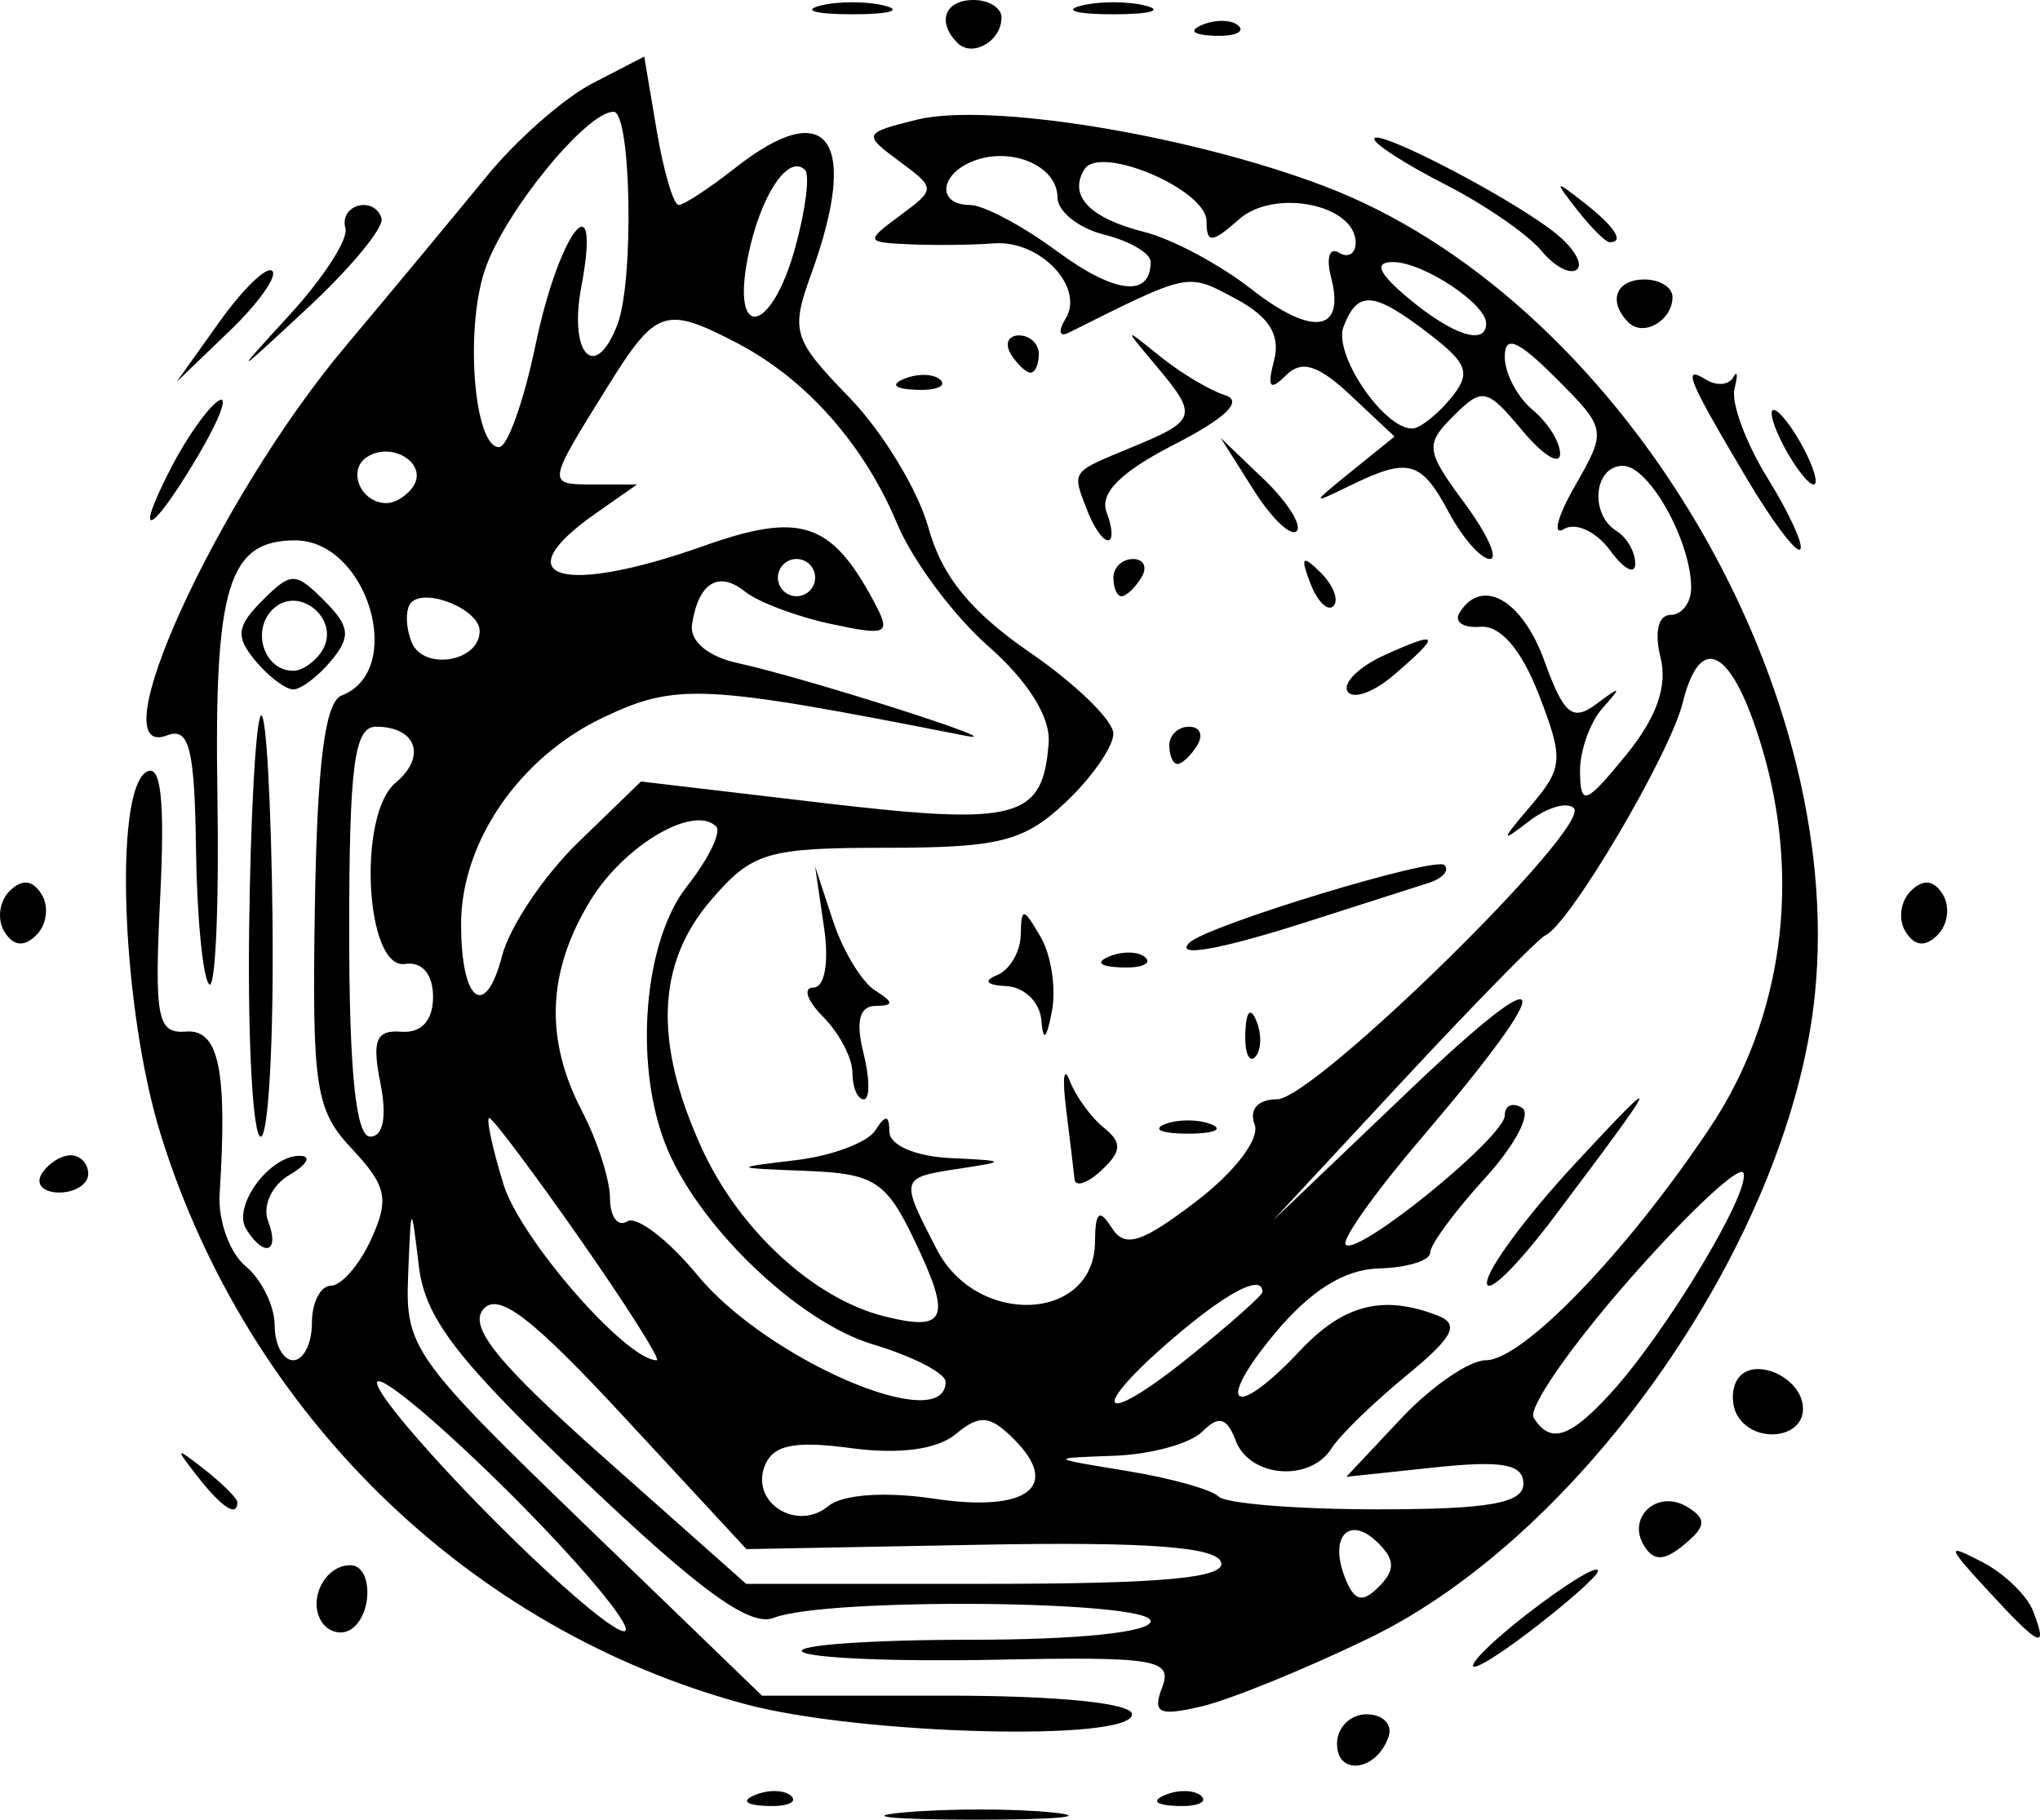 <svg xmlns="http://www.w3.org/2000/svg" width="109.45" height="97.658"><path d="M48.51 97.266c2.352-.211 5.952-.208 8 .007s.124.388-4.276.384c-4.4-.004-6.076-.18-3.724-.39zm-7.964-.95c.722-.288 1.585-.253 1.917.08.332.332-.258.568-1.312.525-1.165-.048-1.402-.285-.605-.604zm22 0c.722-.288 1.585-.253 1.917.08.332.332-.258.568-1.312.525-1.165-.048-1.402-.285-.605-.604zm9.188-2.733c0-.87.712-1.583 1.583-1.583s1.405.534 1.188 1.187c-.618 1.854-2.771 2.162-2.771.396zm-31.75-2.128C25.172 87.465 13.294 75.894 8.63 60.909c-2.08-6.682-2.55-18.386-.784-19.477.787-.487 1.006 1.46.75 6.69-.32 6.537-.161 7.362 1.39 7.24 1.761-.14 2.219 2.076 1.798 8.718-.09 1.419.537 3.161 1.394 3.872.856.711 1.557 2.138 1.557 3.17 0 1.033.45 1.878 1 1.878s1-.9 1-2 .46-2 1.022-2c.561 0 1.536-1.13 2.165-2.51.973-2.137.82-2.853-1.028-4.821-1.977-2.105-2.156-3.274-1.999-13.085.122-7.593.544-10.916 1.43-11.256C21.81 35.99 19.72 29 15.833 29c-3.592 0-4.347 2.485-4.168 13.715.094 5.897-.106 10.444-.445 10.105-.339-.339-.656-3.608-.705-7.266-.072-5.39-.365-6.544-1.547-6.09-3.766 1.445 2.689-12.678 9.51-20.807 2.615-3.118 6.055-7.261 7.644-9.209 1.589-1.947 4.138-4.186 5.665-4.976l2.777-1.436.672 3.982c.37 2.19.9 3.982 1.178 3.982.277 0 1.648-.9 3.047-2 4.957-3.9 6.672-1.511 4.073 5.675-1.128 3.12-1.006 3.517 2.034 6.655 1.78 1.835 3.688 4.978 4.242 6.984.722 2.614 2.27 4.516 5.465 6.715 2.452 1.687 4.458 3.642 4.458 4.345s-1.16 2.367-2.577 3.699c-2.22 2.086-3.55 2.422-9.586 2.424-6.437.003-7.205.232-9.422 2.809-2.918 3.39-3.083 7.626-.518 13.273 2.002 4.407 6.009 8.108 9.812 9.063 3.34.838 3.629.133 1.649-4.018-1.54-3.231-2.169-3.641-5.793-3.784-4.042-.16-4.045-.162-.573-.581 1.92-.232 3.825-.947 4.234-1.59.552-.867.748-.846.76.081.008.71 1.42 1.315 3.264 1.4 3.025.14 3.06.179.5.566-3.211.487-3.212.49-1.224 4.334 2.165 4.187 8.46 3.886 8.49-.407.011-1.615.23-1.802.891-.76.706 1.115 1.587.842 4.532-1.404 2.086-1.591 3.435-3.367 3.14-4.134-.309-.804.175-1.347 1.203-1.349 1.99-.005 16.907-14.64 15.924-15.624-.361-.361-1.455-.038-2.431.719-1.514 1.174-1.497 1.05.117-.843 1.741-2.041 1.775-2.517.432-5.983-.933-2.407-2.062-3.715-3.13-3.627-.92.075-1.425-.263-1.124-.75 1.197-1.937 3.366-.708 4.555 2.578 1.05 2.903 1.506 3.277 2.814 2.299 1.303-.975 1.355-.936.312.234-.688.77-1.234 2.324-1.214 3.451.032 1.824.304 1.722 2.463-.92 1.647-2.016 2.244-3.704 1.856-5.25-.338-1.346-.118-2.28.536-2.28.61 0 1.109-.653 1.109-1.453 0-2.503-2.261-6.547-3.66-6.547-1.559 0-1.81 2.592-.34 3.5.55.34 1 1.128 1 1.75s-.607.303-1.349-.711c-.741-1.014-1.857-1.53-2.48-1.145s-.353-.66.598-2.321c1.708-2.982 1.695-3.057-1.02-5.774-2.047-2.05-2.75-2.343-2.75-1.148 0 .882.676 2.165 1.5 2.85s1.486 1.752 1.467 2.372c-.018.62-.939.04-2.046-1.29-1.872-2.25-2.129-2.303-3.666-.766s-1.497 1.864.576 4.668C79.791 28.644 80.407 30 79.934 30s-1.463-1.125-2.2-2.5c-1.493-2.79-2.164-2.972-5.315-1.433-2.1 1.026-2.095.996.108-.786l2.292-1.853-2.35-2.207c-1.754-1.648-2.636-1.92-3.485-1.07-.85.85-1.009.646-.63-.804.357-1.363-.255-2.35-2.056-3.313-2.626-1.405-2.416-1.448-8.968 1.824-.497.248-.571-.088-.164-.747 1.05-1.697-1.366-4.241-3.845-4.05-1.148.088-3.185.11-4.527.05-2.36-.107-2.377-.159-.5-1.549 1.918-1.421 1.917-1.456-.058-2.918-1.944-1.44-1.918-1.501.92-2.213 3.82-.959 14.583.787 21.863 3.546 15.637 5.927 28.078 26.414 26.352 43.397-1.324 13.032-12.344 28.94-23.929 34.547-3.413 1.653-7.45 3.296-8.968 3.653-2.305.542-2.655.372-2.12-1.024.576-1.5-.354-1.652-9.021-1.477-5.315.107-9.949-.09-10.297-.439-.349-.348 3.716-.634 9.033-.634 5.778 0 9.667-.402 9.667-1 0-1.124-17.447-1.277-20.221-.176-1.269.503-3.941-1.431-10.171-7.36-6.832-6.501-8.53-8.705-8.87-11.503-.418-3.46-.419-3.46-.579.537-.152 3.81.288 4.43 9.414 13.25L40.882 91h9.927c5.95 0 9.926.4 9.926 1 0 1.488-14.629 1.103-20.749-.545zm-12.51-11.196c-3.666-3.667-6.917-6.416-7.223-6.11-.307.307 2.427 3.573 6.076 7.258 3.648 3.684 6.9 6.433 7.224 6.109s-2.41-3.59-6.076-7.257zm46.477 2.557c-1.528-1.528-2.655-.4-1.807 1.807.5 1.304.933 1.433 1.823.544.89-.89.886-1.45-.016-2.351zm-8.439 1.017c-.274-.824-4.079-1.098-12.926-.932l-12.537.235-6.54-7.063c-4.996-5.397-6.786-6.764-7.587-5.798-.79.95.833 2.936 6.53 7.994l7.58 6.73h12.936c9.41 0 12.829-.318 12.546-1.166zm-15.376-3.4c4.967.744 6.818-.642 4.266-3.194-1.296-1.296-1.838-1.344-3.128-.273-.994.825-3.03 1.097-5.614.75-3.06-.41-4.198-.172-4.636.97-.755 1.966 1.744 3.53 3.417 2.141.762-.632 3.052-.79 5.695-.395zm31.598-.81c0-1.048-1.138-1.257-4.75-.873l-4.75.505 2.937-3.128C76.787 74.407 78.833 73 79.718 73c1.983 0 7.588-5.82 12.037-12.5 3.895-5.846 4.904-13.302 2.764-20.424-1.583-5.269-3.285-6.22-4.236-2.37-.688 2.783-6.06 11.89-7.363 12.483-.377.171-3.822 3.687-7.656 7.812l-6.97 7.5 7.334-7c7.797-7.442 8.11-6.183.64 2.569-2.482 2.907-4.313 5.485-4.069 5.729.64.64 8.535-5.781 8.535-6.941 0-.537.419-.717.93-.401s-.389 2.018-2 3.782c-1.611 1.764-2.93 3.557-2.93 3.984 0 .428-1.237.81-2.75.85-1.857.049-3.674 1.184-5.598 3.5-3.27 3.934-2.18 4.684 1.348.928 2.34-2.491 4.445-3.035 7.384-1.907 1.22.468.866 1.153-1.668 3.233-1.769 1.452-3.575 3.21-4.015 3.907-1.146 1.815-4.373 1.563-5.126-.4-.488-1.271-.918-1.39-1.807-.5-.642.641-2.765 1.223-4.718 1.292-3.544.125-3.543.126.682.815 2.327.379 4.54.997 4.916 1.374.377.377 4.21.686 8.52.686 5.985 0 7.832-.325 7.832-1.378zm-1.955-10.797c.024-.73 2.13-3.576 4.68-6.326 4.893-5.277 4.764-4.943-1.089 2.826-2 2.655-3.616 4.23-3.591 3.5zm6.657 5.924c2.948-3.234 7.47-10.74 7.107-11.795-.17-.494-2.901 2.049-6.07 5.65-3.169 3.602-5.505 6.964-5.191 7.472.89 1.44 1.935 1.106 4.154-1.328zm-18.702-5.418c0-.978-1.863-.017-4.75 2.45-4.665 3.987-4.02 4.93.75 1.097 2.2-1.768 4-3.364 4-3.547zm-17 4.826c0-.463-1.758-1.369-3.907-2.013-4.07-1.219-9.517-6.501-11.16-10.822-1.661-4.368-1.105-10.835 1.18-13.742 1.164-1.478 1.872-2.93 1.576-3.226-1.197-1.197-4.943 1.012-6.754 3.983-2.315 3.797-2.457 7.432-.441 11.296.821 1.576 1.496 3.679 1.5 4.674.003.995.42 1.553.925 1.24s2.204.99 3.774 2.894c3.741 4.54 13.307 8.647 13.307 5.715zm-19.61-7.659c-2.5-3.575-4.693-6.5-4.874-6.5s.163 1.602.764 3.56c.895 2.917 6.576 9.44 8.221 9.44.238 0-1.613-2.925-4.112-6.5zm-10.716-8.38c-.46-2.299-.232-2.855 1.125-2.75 1.078.083 1.701-.602 1.701-1.87 0-1.214-.59-1.909-1.5-1.768-2.133.329-2.571-8.012-.511-9.722 1.682-1.396 1.12-3.01-1.048-3.01-1.167 0-1.44 2.09-1.44 11 0 7.482.36 11 1.124 11 .707 0 .91-1.072.55-2.88zm10.625-12.924 3.358-3.255 9.751 1.15c10.466 1.234 11.82.873 12.122-3.242.1-1.36-1.116-3.303-3.231-5.16-1.866-1.638-4.068-4.595-4.893-6.57-1.785-4.272-4.896-7.784-8.605-9.714-3.848-2.002-4.333-1.838-6.935 2.345-3.286 5.281-3.282 5.25-.726 5.25h2.306l-2.223 1.557c-4.984 3.491-1.81 4.445 5.799 1.742 5.176-1.838 6.839-1.297 9.121 2.968.953 1.78.774 1.875-2.304 1.217-1.836-.393-3.912-1.177-4.612-1.742-1.415-1.14-2.505-.451-2.834 1.79-.128.874.868 1.71 2.446 2.052 3.689.8 15.249 4.497 12.162 3.89-14.038-2.765-15.437-2.835-19.376-.966-4.484 2.128-7.615 6.679-7.62 11.075-.006 4.187 1.295 5.198 2.2 1.709.405-1.563 2.247-4.307 4.094-6.097zM25.735 33.86c0-1.135-2.866-2.33-3.667-1.529-.32.32-.317 1.268.005 2.107.606 1.58 3.662 1.097 3.662-.578zm18-2.862c0-.55-.45-1-1-1s-1 .45-1 1 .45 1 1 1 1-.45 1-1zm-21.543-4.93c.74-1.197-1.142-2.383-2.474-1.56C18.6 25.2 19.334 27 20.734 27c.485 0 1.141-.419 1.458-.93zm6.539-7.553c1.271-6.124 3.567-9.036 2.456-3.115-.683 3.64.747 5.125 1.94 2.016.9-2.344.736-11.418-.206-11.418-1.472 0-5.895 5.442-6.913 8.506-1.075 3.234-.568 9.494.769 9.494.449 0 1.328-2.467 1.954-5.482zm49.082 2.889c1.13-1.361.964-1.87-1.128-3.478-2.997-2.303-3.842-2.375-4.603-.39-.56 1.457 2.142 5.462 3.685 5.462.397 0 1.318-.717 2.046-1.594zm-6.398-6.52c-.272-1.039-.086-1.636.413-1.328.498.308.906.07.906-.531 0-2.049-4.36-2.929-6.25-1.261-1.47 1.297-1.75 1.315-1.75.108 0-1.7-5.722-4.132-6.554-2.785-.875 1.415.283 2.626 3.217 3.363 1.475.37 4.045 1.74 5.712 3.044 3.313 2.593 5.078 2.343 4.306-.61zm8.32 2.474c0-1.06-3.395-3.296-5-3.295-1.043.001-.78.602.86 1.968 2.358 1.965 4.14 2.536 4.14 1.327zM42.66 13.305c.561-2.031.8-3.914.53-4.183-.898-.898-2.41 1.403-3.062 4.658-.91 4.554 1.256 4.148 2.532-.475zm19.074.744c0-.458-1.125-1.115-2.5-1.46s-2.5-1.246-2.5-2.002c0-1.672-2.452-2.735-4.5-1.95C50.39 9.346 50.254 11 52.04 11c.718 0 2.81 1.11 4.65 2.467 3.123 2.305 5.044 2.527 5.044.583zm17.36 75.179c.79-1.28 6.64-5.61 6.64-4.915 0 .247-1.652 1.71-3.67 3.25-2.02 1.54-3.356 2.289-2.97 1.664zm-61.85-2.212c-.737-1.194.199-3.016 1.55-3.016 1.216 0 1.224 2.706.01 3.457-.513.316-1.214.118-1.56-.441zm89.414-1.652c-2.23-2.425-2.253-2.547-.292-1.528 1.173.61 2.397 1.795 2.719 2.636.818 2.132.362 1.924-2.427-1.108zM88.21 82.96c-.958-1.55.738-3.065 2.33-2.081 1.031.637.998 1.038-.17 2.006-1.077.895-1.641.914-2.16.075zM10.606 79.25c-1.244-1.586-1.208-1.622.378-.378.962.755 1.75 1.542 1.75 1.75 0 .823-.821.293-2.128-1.372zM93.234 76c-.34-.55-.352-1.43-.027-1.957.823-1.33 3.527-.132 3.527 1.564 0 1.599-2.576 1.888-3.5.393zM13.207 65.956c-.757-1.226 1.27-3.97 2.9-3.926.62.017.359.478-.581 1.026-.942.55-1.455 1.657-1.143 2.47.647 1.685-.207 1.997-1.176.43zM2.234 62.999c.34-.55 1.042-1 1.56-1s.94.45.94 1-.701 1-1.559 1-1.28-.45-.94-1zm55.418.29c-.045-.434-.25-2.14-.455-3.79-.206-1.65-.117-2.325.197-1.5.314.825 1.134 1.956 1.822 2.513.996.806.973 1.274-.115 2.29-.751.702-1.403.921-1.449.487zM13.365 49.952c.072-6.076.357-11.274.634-11.55.276-.276.556 4.695.623 11.048.067 6.352-.218 11.55-.633 11.55-.415 0-.696-4.972-.624-11.048zm49.12 10.385c.687-.278 1.812-.278 2.5 0s.124.504-1.25.504-1.938-.227-1.25-.504zm-16.75-2.766c0-.786-.708-2.136-1.572-3-.864-.865-1.1-1.572-.525-1.572.612 0 .849-1.35.57-3.25l-.476-3.25.959 2.915c.527 1.603 1.54 3.284 2.251 3.735 1.026.65 1.03.823.023.835-.852.01-1.063.835-.641 2.515.345 1.375.353 2.5.019 2.5s-.609-.643-.609-1.428zm21.078-2.155c.048-1.165.285-1.402.605-.604.288.721.253 1.584-.08 1.916-.332.333-.568-.258-.525-1.312zm-10.943-.667c-.074-.962-.923-1.785-1.886-1.829-1.045-.047-1.247-.282-.5-.583.688-.278 1.264-1.255 1.28-2.171.028-1.487.143-1.475 1.066.112.57.978.842 2.778.606 4-.29 1.505-.473 1.657-.566.471zm3.677-3.433c.722-.289 1.584-.253 1.916.079.333.332-.258.569-1.312.525-1.165-.048-1.402-.285-.604-.604zM.235 49.999c-.4-.646-.276-1.624.274-2.174.667-.667 1.242-.609 1.726.174.399.646.275 1.624-.275 2.174C1.294 50.84.72 50.782.235 50zm63.583.59c.937-.92 13.19-4.65 13.677-4.163.29.29-.1.723-.867.964-.766.241-3.61 1.152-6.321 2.024-4.803 1.545-7.331 2.003-6.489 1.176zm38.417-.59c-.4-.646-.276-1.624.274-2.174.667-.667 1.242-.609 1.726.174.399.646.275 1.624-.275 2.174-.666.667-1.241.609-1.725-.174zm-39.5-10c0-.55.476-1 1.059-1s.78.45.44 1-.816 1-1.058 1-.441-.45-.441-1zm9.566-2.893c-.277-.448.607-1.32 1.965-1.94 2.983-1.358 3.086-1.14.503 1.071-1.08.926-2.191 1.317-2.468.869zm-58.608-1.657c-1.063-1.28-.997-1.84.377-3.214 1.552-1.553 1.776-1.553 3.328 0 1.375 1.374 1.44 1.933.378 3.214-.708.852-1.626 1.55-2.042 1.55s-1.334-.698-2.041-1.55zm3.595-.537c1.03-1.667-1.287-3.58-2.666-2.2-1.154 1.154-.432 3.287 1.112 3.287.485 0 1.185-.49 1.554-1.087zm53.01-3.62c-.542-1.425-.428-1.54.56-.56.683.679.99 1.486.683 1.794-.308.307-.867-.248-1.243-1.234zM59.734 31c0-.55.477-1 1.06-1s.78.45.44 1-.816 1-1.059 1-.44-.45-.44-1zm33.984-5.317c-3.157-5.318-3.485-6.111-2.199-5.316.575.355 1.234.305 1.466-.11.232-.417.265-.144.074.606-.192.75.608 2.91 1.778 4.802 1.169 1.892 1.955 3.611 1.745 3.82-.209.21-1.498-1.501-2.864-3.802zm-35.377 1.735c-.838-2.185-.942-2.036 2.393-3.418 3.503-1.45 3.565-1.671 1.25-4.421-1.708-2.03-1.702-2.04.25-.46 1.1.891 2.675 1.833 3.5 2.093.978.308.032 1.225-2.717 2.634-2.905 1.489-4.038 2.627-3.643 3.658.316.823.35 1.496.074 1.496s-.773-.712-1.107-1.582zm8.908-1.137-1.756-2.78 2.315 2.221c1.273 1.223 2.064 2.474 1.756 2.782-.307.307-1.35-.693-2.315-2.223zM9.201 25.063c.835-1.616 1.973-3.218 2.528-3.56.554-.344.063.978-1.092 2.936-2.533 4.293-3.565 4.74-1.436.624zm86.533-1.064c-.589-1.1-.845-2-.57-2s.981.9 1.57 2 .846 2 .57 2-.981-.9-1.57-2zm-47.187-3.683c.722-.289 1.585-.253 1.917.079.332.332-.259.569-1.313.525-1.165-.048-1.402-.285-.604-.604zm-36.765-3.055c1.27-1.78 2.543-3.004 2.828-2.72.285.286-.754 1.743-2.31 3.238L9.472 20.5zm3.754-.361c1.814-1.98 3.164-4.072 2.998-4.65-.358-1.256 1.524-1.78 1.937-.54.158.473-1.63 2.644-3.974 4.825-4.01 3.732-4.067 3.753-.961.365zM54.234 19c-.34-.55-.142-1 .44-1s1.06.45 1.06 1-.199 1-.441 1-.72-.45-1.06-1zm33.139-1.695c-1.126-1.126-.686-2.306.86-2.306.825 0 1.5.424 1.5.941 0 1.261-1.561 2.164-2.36 1.365zm-4.68-3.855c-.73-.878-3.044-2.473-5.143-3.544-2.1-1.071-3.817-2.173-3.817-2.448 0-.628 6.825 2.879 9.499 4.881 1.099.823 1.725 1.77 1.392 2.102-.333.334-1.202-.112-1.931-.99zm1.913-2.201c-1.244-1.586-1.209-1.621.377-.378C86.65 12.178 87.18 13 86.356 13c-.208 0-.996-.787-1.75-1.75zM51.373 2.305C50.246 1.18 50.687 0 52.233 0c.825 0 1.5.423 1.5.941 0 1.261-1.561 2.164-2.36 1.365zm13.173-.99c.721-.288 1.584-.252 1.916.08.333.332-.258.568-1.312.525-1.165-.048-1.402-.285-.604-.604zM43.984.31c.962-.252 2.537-.252 3.5 0 .962.251.175.457-1.75.457S43.02.561 43.984.31zm14 0c.962-.252 2.537-.252 3.5 0 .962.251.175.457-1.75.457S57.02.561 57.984.31z"/><path fill="none" d="M.397-.397h103.37v94.444H.397z"/></svg>